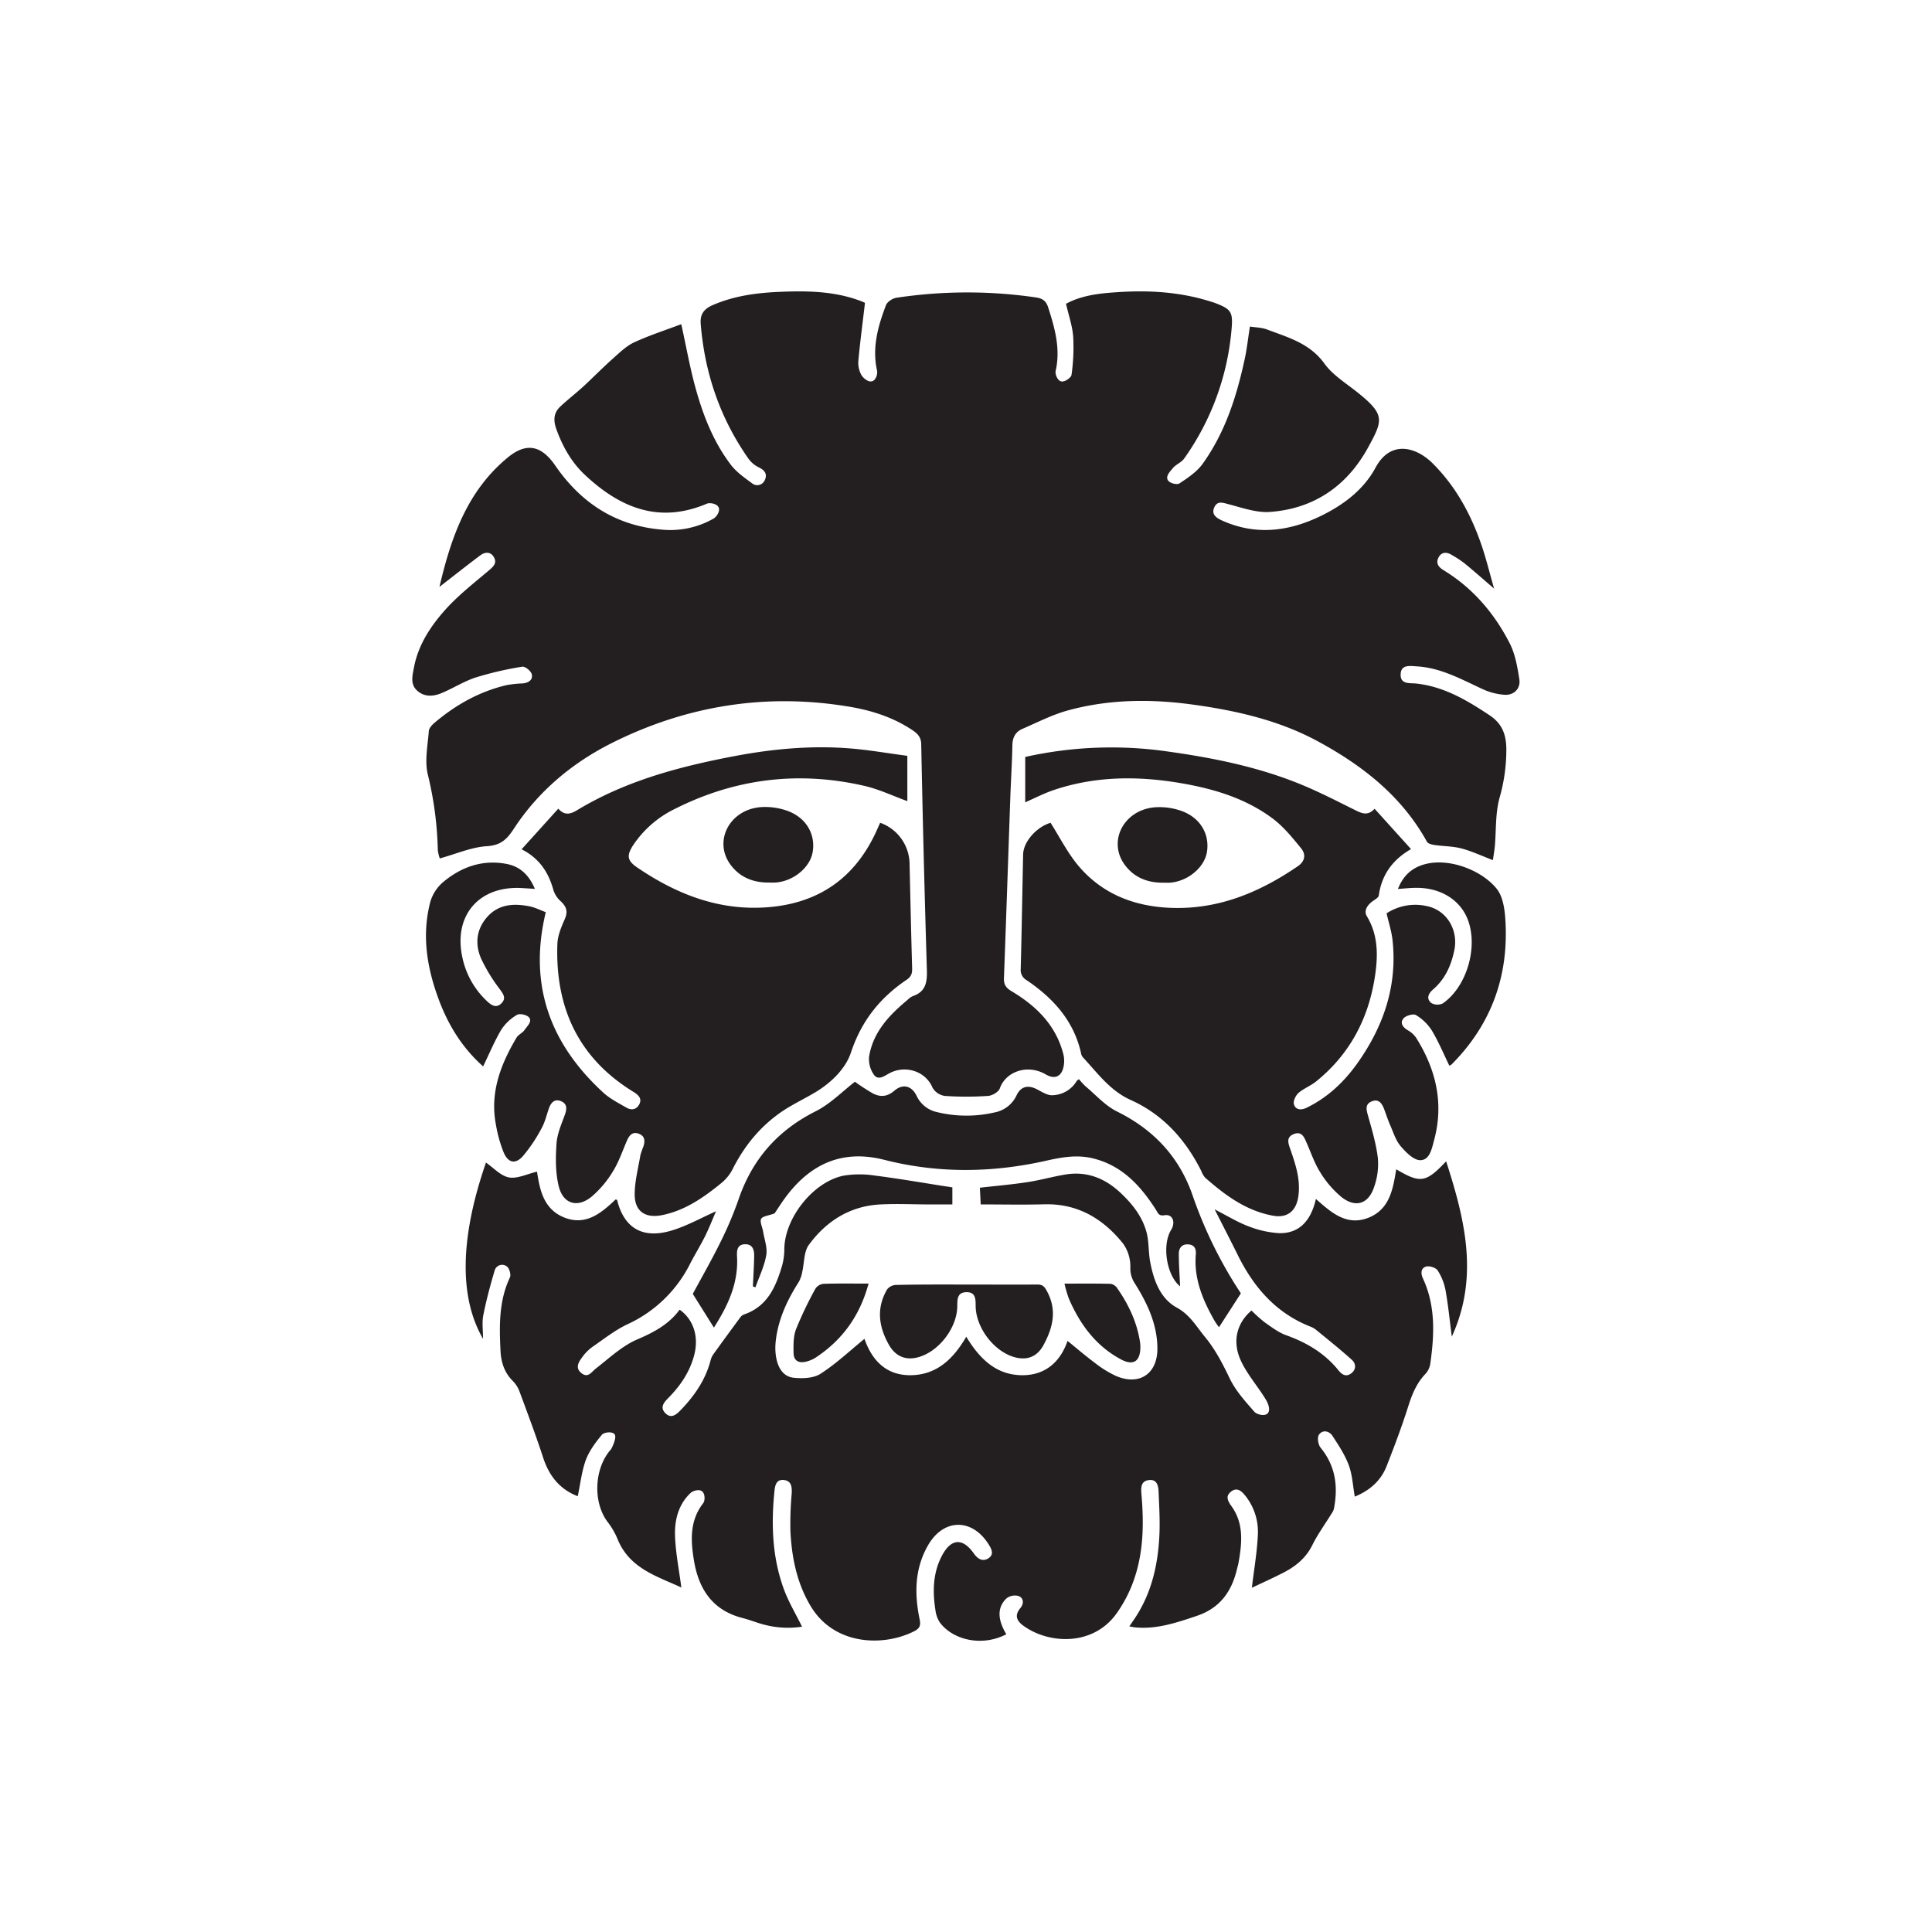<svg id="Livello_1" data-name="Livello 1" xmlns="http://www.w3.org/2000/svg" viewBox="0 0 841.89 841.89">
  <defs>
    <style>
      .cls-1 {
        fill: #231f20;
      }
    </style>
  </defs>
  <title>Glos</title>
  <g>
    <path class="cls-1" d="M191.65,374.06a14.9,14.9,0,0,1-.88-3.83,151.63,151.63,0,0,0-4.38-32.86c-1.38-5.92,0-12.52.47-18.79.09-1.27,1.38-2.68,2.48-3.61,9.24-7.83,19.58-13.65,31.45-16.43a48.3,48.3,0,0,1,6.93-.73c2.54-.22,4.62-1.53,4-4-.33-1.41-2.91-3.5-4.13-3.29a147.13,147.13,0,0,0-20.27,4.69c-5.17,1.68-9.87,4.74-14.94,6.83-3.51,1.45-7.3,1.79-10.5-1s-2.17-6.55-1.53-10c1.86-10.06,7.39-18.36,14-25.68C200,259.15,206.62,254,213,248.6c2-1.7,3.67-3.22,2.24-5.77s-3.94-2.36-6-.79c-5.9,4.42-11.68,9-17.74,13.71,5-21.43,12.06-41.86,29.82-56.43,8.25-6.77,14.71-5.07,20.65,3.56,11.2,16.29,26.37,26.21,46.35,27.9a38.08,38.08,0,0,0,22.62-4.8c1.26-.72,3-3.24,2.21-4.9s-3.87-2.13-5.12-1.6c-20.94,8.91-38,1.71-53.27-12.66-5.75-5.42-9.6-12.26-12.31-19.77-1.36-3.77-1.27-7.05,1.63-9.81,3.27-3.1,6.87-5.84,10.19-8.89,4.33-4,8.42-8.2,12.81-12.1,2.91-2.6,5.84-5.48,9.3-7.08,6.64-3.07,13.66-5.32,20.49-7.9,2.21,10,3.8,19.06,6.23,27.84,3.3,11.93,7.81,23.49,15.4,33.45,2.41,3.16,5.9,5.59,9.17,8a3.55,3.55,0,0,0,5.61-1.4c1.18-2.53,0-4.26-2.62-5.49a12.09,12.09,0,0,1-4.6-3.92c-12.32-17.62-19-37.24-20.72-58.65-.35-4.42,1.7-6.63,5.29-8.17,9.22-4,19-5.32,28.9-5.74,12-.52,23.93-.38,35.39,3.92,1,.38,2,.84,2,.85-1,8.7-2.12,16.93-2.87,25.19a10.89,10.89,0,0,0,1.34,6.31c.83,1.34,3,3.23,4.72,2.65s2.36-3.31,2.07-4.64c-2.23-10,.41-19.36,3.91-28.51.56-1.47,2.86-2.95,4.54-3.21a206.77,206.77,0,0,1,60.79-.14c2.67.38,4.37,1.4,5.29,4.22,2.93,9.07,5.5,18.09,3.3,27.81-.28,1.27.64,4,2.29,4.52s4.48-1.67,4.62-2.77a84.93,84.93,0,0,0,.73-16.7c-.35-4.73-2-9.36-3.12-14.31,6.57-3.57,14.06-4.51,21.52-5,13.77-1,27.46-.3,40.79,3.8.92.28,1.83.55,2.73.89,6.73,2.56,7.73,3.84,7.14,10.89A113.81,113.81,0,0,1,516,199.84c-1.19,1.69-3.56,2.52-4.9,4.14-1.14,1.36-3.06,3.29-2.33,5s4.21,2.33,5.13,1.71c3.7-2.44,7.65-5.08,10.18-8.6,9.77-13.6,14.79-29.28,18.28-45.48,1-4.54,1.49-9.18,2.3-14.31,2.46.39,5.11.4,7.43,1.27,9.15,3.45,18.63,6,25,14.81,3.47,4.86,9,8.32,13.84,12.13,12.81,10.09,11.7,12.52,5.5,24-9.15,17-23.56,27.14-43,28.57-5.89.44-12.06-1.8-18-3.34-2.62-.68-4.91-1.65-6.28,1.34s.78,4.56,3.19,5.66c14.74,6.71,29.18,4.91,43.27-1.93,9.83-4.78,18.64-11.44,23.78-21,6.62-12.32,17.76-8.94,24.8-2,10.08,10,16.67,22.1,21.26,35.34,2.09,6,3.58,12.24,5.62,19.34-4.91-4.22-8.88-7.74-13-11.1a47.43,47.43,0,0,0-5.51-3.6c-2.19-1.34-4.4-1.31-5.67,1.08s-.21,4.15,2,5.5c12.83,7.79,22.26,18.8,29,32,2.4,4.72,3.35,10.32,4.18,15.64.62,4-2.3,7-6.4,6.75a27.23,27.23,0,0,1-9.75-2.54c-9.21-4.25-18.13-9.25-28.57-9.85-2.94-.17-6.87-.9-7,3.48s3.7,3.73,6.73,4c12.12,1.31,22.21,7.3,32.12,13.91,5.3,3.54,7.07,8.21,7.2,14.23a76.06,76.06,0,0,1-3,21.83c-1.8,6.64-1.4,13.87-2,20.83-.18,2-.55,4-.85,6.16-4.84-1.84-9.15-3.88-13.68-5.08-3.79-1-7.86-.94-11.78-1.51-1.17-.17-2.83-.59-3.29-1.43-11-19.93-28.14-33.25-47.57-43.77-16.93-9.16-35.58-13.4-54.56-16-18.28-2.5-36.52-2.34-54.38,2.57-6.79,1.86-13.19,5.18-19.72,8-3.06,1.3-4.36,3.73-4.42,7.17-.14,7.7-.64,15.39-.91,23.09-.92,26.11-1.78,52.23-2.76,78.34-.11,2.82.83,4.26,3.33,5.75,10.8,6.44,19.41,14.88,22.59,27.58a12.27,12.27,0,0,1-.11,6c-1.08,3.83-4,4.79-7.55,2.69-7.88-4.64-17.45-1.36-20.06,6.07-.54,1.55-3.31,3.17-5.15,3.28a137.74,137.74,0,0,1-18.84,0,7.43,7.43,0,0,1-5.35-3.63c-3.12-7.36-12-9.86-18.74-6.26-2.29,1.22-4.92,3.36-6.87.55a11.86,11.86,0,0,1-2-7.87c1.76-10.66,8.76-18,16.73-24.63a8.11,8.11,0,0,1,2.35-1.67c5.55-1.89,6.25-6,6.09-11.25q-1.5-49.29-2.47-98.58c-.07-3.17-1.82-4.72-4-6.16-8.26-5.48-17.56-8.46-27.17-10.08-36.23-6.1-70.95-.58-103.62,15.79-17.22,8.63-32.05,21-42.7,37.32-3.16,4.86-5.86,7.31-12,7.67C205.36,369.19,198.9,372.07,191.65,374.06Z"/>
    <path class="cls-1" d="M415,517.43v7.42c-3.3,0-6.42,0-9.54,0-7.28,0-14.58-.39-21.85,0-13.22.67-23.55,7.26-31.17,17.64-2.18,3-1.91,7.7-2.83,11.61a14.43,14.43,0,0,1-1.46,4.4C343,566.55,339,575.07,338,584.72c-.63,6.11.8,14.88,7.8,15.64,3.87.43,8.69.25,11.75-1.72,6.83-4.39,12.82-10.07,19.15-15.23,3.11,9,9.29,16.27,20.85,15.84,10.95-.41,18-7.27,23.51-16.75,5.57,9.17,12.49,16.34,23.52,16.75,11.61.43,17.84-6.78,20.61-14.94,3.62,2.93,7.7,6.44,12,9.65a46.89,46.89,0,0,0,9.06,5.6c10.1,4.38,18.07-.77,18.1-11.8,0-10.52-4.32-19.72-9.79-28.43a11.84,11.84,0,0,1-2-7.09,17.16,17.16,0,0,0-3.17-10.34C480.64,531,469.55,524.38,455,524.79c-9.06.25-18.13.05-27.65.05-.12-2.45-.23-4.85-.35-7.28,7.16-.82,14-1.4,20.71-2.43,5.55-.84,11-2.4,16.52-3.32,9.37-1.55,17.29,1.61,24.08,8,5.08,4.78,9.4,10.21,11.26,17,1.15,4.16.82,8.71,1.62,13,1.5,8,4.32,16,11.62,20,5.73,3.14,8.35,8,12.1,12.56,4.69,5.65,7.87,11.88,11,18.4,2.58,5.33,6.78,9.94,10.73,14.46.94,1.07,4.32,2.08,5.72.7s.28-4.3-.63-5.82c-3.55-6-8.39-11.28-11.17-17.54-3.75-8.45-1.33-16.34,4.8-21.5a63.67,63.67,0,0,0,5.77,5.17c3,2.1,6,4.41,9.39,5.62,8.86,3.18,16.63,7.77,22.61,15.13,1.55,1.91,3.26,3.2,5.59,1.54s2.26-4.3.33-6c-5.06-4.56-10.4-8.81-15.67-13.14a9.66,9.66,0,0,0-2.53-1.37c-14.89-5.92-24.55-17.11-31.47-31.11-3.13-6.33-6.37-12.59-10.08-19.91,5.7,2.91,10,5.59,14.66,7.34a43.61,43.61,0,0,0,13.12,3c8.61.36,14.08-4.87,16.34-14.89,6.64,5.89,13.4,12,23,8.15,9.17-3.7,10.61-12.5,12-21.08,10.55,6.26,12.93,5.87,21.75-3.46,8.18,25.26,14.39,50.44,2.47,76.39-.89-6.82-1.54-13.52-2.72-20.12a24.28,24.28,0,0,0-3.43-8.71c-.79-1.23-3.62-2.12-5.08-1.69-2.23.67-2.4,2.89-1.35,5.16,5.56,12,5,24.56,3.2,37.18a8.44,8.44,0,0,1-2.08,4.39c-3.93,4.09-5.89,9-7.58,14.35-2.78,8.72-6,17.3-9.35,25.82-2.52,6.45-7.39,10.7-13.89,13.34-.84-4.73-1.05-9.46-2.61-13.68-1.68-4.52-4.43-8.69-7.1-12.77-1.45-2.21-4.3-2.82-5.91-.52-.83,1.19-.35,4.33.71,5.62,6.56,8,7.72,17,5.79,26.76a6.94,6.94,0,0,1-1.09,2.13c-2.8,4.55-6,8.92-8.33,13.67-2.78,5.54-7.15,9.13-12.41,11.84-4.71,2.43-9.55,4.6-13.9,6.67.93-7.82,2.27-15.47,2.62-23.16a25.15,25.15,0,0,0-5.45-16.92c-1.64-2.08-3.65-3.87-6.25-1.81s-1.35,4.15.26,6.42c5.43,7.61,4.51,16.1,3,24.61-.16.94-.46,1.86-.68,2.78-2.32,9.86-7.51,17-17.59,20.37-8.64,2.89-17.17,5.81-26.45,5-.77-.06-1.54-.24-2.86-.45l2.21-3.25c7.23-10.7,10.11-22.78,10.84-35.4.38-6.57,0-13.2-.28-19.79-.09-2.64-.6-5.76-4.21-5.33s-3.52,3.34-3.26,6.36c1.12,13,.88,25.89-3.7,38.24a58.3,58.3,0,0,1-7.3,13.72c-10.22,14.07-29.19,13.14-40.18,5.35-3-2.1-4.42-4.49-1.6-7.88,1.56-1.87,1.54-4.29-.68-5.24a6,6,0,0,0-5.26.92c-4.21,3.9-4.07,9.24-.17,15.72-10.83,5.63-23.46,2.35-29-5.18a12.57,12.57,0,0,1-1.89-5.32c-1.29-8.15-1.12-16.2,2.82-23.71s9-8,13.95-.94c1.73,2.47,3.88,3.55,6.21,2.11,2.8-1.72,1.44-4.25,0-6.45-7.24-11.13-19.42-10.92-26.12.57-5.94,10.19-6.07,21.23-3.76,32.36.58,2.78,0,4-2.28,5.2-13.37,6.83-34.83,6.3-45.13-10.8-6.15-10.21-8.33-21.41-8.9-33a151.4,151.4,0,0,1,.56-16.06c.17-2.84,0-5.61-3.38-6-3.26-.35-3.86,2.17-4.13,4.91-1.48,14.66-.95,29.15,4.27,43.09,2,5.33,5,10.3,7.75,15.91a40.36,40.36,0,0,1-16-.75c-3.32-.8-6.51-2.15-9.83-3-13.18-3.33-19.24-12.64-21.29-25.27-1.42-8.69-1.84-17.21,4.09-24.83.76-1,.88-4-.5-5.11s-4.06-.23-5.08.74c-5.22,4.94-6.93,11.66-6.73,18.43.23,7.55,1.77,15.06,2.75,22.72-10.6-4.93-22.85-8.32-27.95-21.5a34.19,34.19,0,0,0-4.42-7.4c-6.24-8.65-5.53-23.15,1.64-31.23.37-.41,2.85-5.37,1.58-6.71s-4.66-.69-5.44.25c-2.75,3.31-5.5,7-7,10.93-1.82,4.93-2.37,10.34-3.55,15.88-7.51-2.85-12.33-8.5-15-16.58-3.22-9.87-6.88-19.6-10.49-29.34a12.94,12.94,0,0,0-2.93-4.42c-3.63-3.64-5-8.2-5.24-13-.53-10.87-.76-21.71,4.1-32,.57-1.18-.24-4-1.33-4.78a3.37,3.37,0,0,0-5.35,1.9c-1.91,6.39-3.63,12.86-4.92,19.39-.63,3.18-.11,6.58-.11,10.24-10.27-17.66-10.31-43.33,1.28-76.8,3.24,2.22,6.37,5.79,10,6.47s7.94-1.51,12.24-2.51c1.15,7.44,2.65,16.19,11.69,19.91,9.47,3.88,16.24-1.78,22.58-7.81.24.11.61.15.64.29,3.09,12.46,11.4,17.2,24.37,13.08,6.34-2,12.26-5.32,18.72-8.2-1.53,3.54-3,7.26-4.73,10.81-2,4-4.4,7.89-6.48,11.9A57.19,57.19,0,0,1,273.56,577c-5.53,2.58-10.45,6.53-15.52,10a19.83,19.83,0,0,0-4.32,4.4c-1.59,2.12-3.17,4.64-.42,6.9,2.95,2.42,4.37-.43,6.43-2,5.79-4.53,11.4-9.82,18-12.65,7.28-3.11,13.76-6.58,18.43-12.95,6.06,4.32,8.39,11.68,6.4,19.58-1.88,7.41-6,13.49-11.29,18.85-2,2-3.82,4.2-1.32,6.69s4.68.7,6.65-1.34c6.11-6.32,10.95-13.37,13.13-22a7.58,7.58,0,0,1,1.27-2.54q5.63-7.82,11.35-15.56a4.22,4.22,0,0,1,1.74-1.55c10.31-3.44,14-12.08,16.74-21.39a27.64,27.64,0,0,0,.95-7.32c.23-13.54,12.73-29.28,26-31.85a43.59,43.59,0,0,1,13.49,0c10.31,1.31,20.56,3.1,30.84,4.7C413.07,517.08,414,517.25,415,517.43Z"/>
    <path class="cls-1" d="M457.8,358.54c3.85,6.09,7.1,12.5,11.52,18,9.7,11.94,22.82,17.75,38,18.9,21.74,1.64,40.68-5.94,58.25-18,3.26-2.23,3.49-5.23,1.41-7.77-3.78-4.64-7.67-9.45-12.41-13-11.79-8.8-25.64-12.95-40-15.4-18.65-3.19-37.23-3.13-55.39,3-4.23,1.42-8.23,3.52-12.43,5.35V329.85a171.9,171.9,0,0,1,62-2.39c19.08,2.66,37.92,6.4,55.88,13.45,8.9,3.49,17.44,7.9,26,12.16,2.94,1.46,5.49,2.49,8.36-.65L614.87,370c-8.23,4.76-12.81,11.36-14.06,20.25-.13.91-1.62,1.71-2.59,2.41-2.36,1.68-4.08,4.14-2.57,6.65,4.91,8.11,4.84,16.94,3.58,25.62-2.71,18.59-10.92,34.43-25.78,46.37-2.34,1.88-5.33,3-7.57,4.92-1.23,1.09-2.41,3.48-2.06,4.89.66,2.58,3.17,2.75,5.43,1.66,9.27-4.48,16.51-11.33,22.39-19.65,11.3-16,17.33-33.61,15.17-53.42-.42-3.89-1.68-7.69-2.59-11.71a22.91,22.91,0,0,1,17.62-3.13c8.6,1.8,13.74,10.36,11.89,19.27-1.37,6.6-4,12.51-9.27,17.05-2,1.71-3.11,4-.72,5.92a5.39,5.39,0,0,0,5,.13c10.51-7.31,15.5-24.69,10.8-36.66-3.38-8.63-12.09-13.89-22.77-13.68-2.33,0-4.65.29-7.61.49,2-5.05,5.11-8.41,9.95-10.22,11.1-4.13,26.58,1.86,33.17,10.24,2.49,3.17,3.31,8.17,3.63,12.42,1.82,24.76-5.71,46.26-23.34,64a4,4,0,0,1-1,.56c-2.52-5.17-4.71-10.47-7.63-15.32a20.91,20.91,0,0,0-6.92-6.73c-1.17-.71-4.43.23-5.45,1.48-1.69,2.06-.15,3.94,2.06,5.24a10.42,10.42,0,0,1,3.51,3.25c8.6,13.74,12.11,28.44,7.81,44.44-1,3.66-1.84,8.75-6,8.82-2.85.06-6.25-3.37-8.51-6s-3.21-6-4.58-9.08c-1.05-2.37-1.83-4.87-2.76-7.3-1-2.59-2.55-4.54-5.56-3.15-2.71,1.25-2.16,3.48-1.45,6,1.73,6.18,3.6,12.4,4.34,18.73a30.07,30.07,0,0,1-1.65,12.49c-2.42,7.37-8,9.21-14.12,4.45a42.79,42.79,0,0,1-9.3-10.77c-2.48-3.88-4-8.4-5.86-12.65-1.13-2.53-2.11-5.57-5.81-4.06-3.4,1.4-2.26,4.15-1.38,6.68,2.35,6.76,4.59,13.55,3.38,20.89-1,6-4.77,9-10.73,8-11.83-2.07-21.08-8.94-29.82-16.63a9.14,9.14,0,0,1-1.63-2.81c-6.85-13.71-16.7-24.69-30.75-31-9.17-4.12-14.56-11.87-21-18.75a4.2,4.2,0,0,1-.73-1.9c-3.22-14-12.13-23.75-23.59-31.53a5.07,5.07,0,0,1-2.65-4.95c.43-16.64.7-33.29,1.05-49.94C446,366.7,451.74,360.34,457.8,358.54Z"/>
    <path class="cls-1" d="M210.52,464.69c-9-8-15.09-17.82-19.23-28.88-5.2-13.87-7.61-28.14-3.79-42.76a17.87,17.87,0,0,1,5.59-8.66c7.89-6.6,17.07-9.89,27.53-7.95,6,1.11,9.89,4.83,12.46,10.89l-5.52-.34c-18.69-1.16-30,11.81-26.12,30a36.16,36.16,0,0,0,10.93,19.41c1.88,1.76,3.92,3,6.11.83,2.34-2.33.72-4.19-.85-6.4a72.75,72.75,0,0,1-8-13.15c-2.72-6.32-2.08-12.73,2.69-18.12,5-5.6,11.52-5.94,18.26-4.65,2.63.51,5.11,1.81,7.25,2.59-7.66,31.72,1.93,57.39,25.08,78.64,2.89,2.65,6.55,4.49,10,6.49,2.16,1.27,4.37,1,5.65-1.4s-.24-4-2.31-5.3c-24.18-14.73-34.32-36.83-33.37-64.49.12-3.69,1.69-7.46,3.22-10.91s.64-5.59-1.89-7.91a10.85,10.85,0,0,1-3.06-4.81c-2.13-7.62-6.06-13.77-13.86-17.72l16-17.71c2.68,3.09,5.31,2.41,8.11.71,21.47-13,45.28-19.22,69.65-23.79,16.14-3,32.42-4.46,48.82-3.21,8.44.64,16.82,2.13,25.51,3.27v19.74c-6.15-2.22-12.34-5.19-18.86-6.68-28.62-6.54-56.19-3.17-82.44,10.07a45.92,45.92,0,0,0-18.16,15.79c-3,4.64-2.6,6.8,1.9,9.84,16.77,11.37,34.89,18.59,55.56,17.3,22.56-1.4,38.83-12.24,48.36-32.89.62-1.35,1.2-2.71,1.8-4a19.26,19.26,0,0,1,12.81,17.57c.35,15.27.69,30.53,1.12,45.8.06,2.22-.33,3.65-2.42,5.06-11.58,7.82-19.67,17.93-24.23,31.67-2.41,7.25-8.86,13.44-16.06,17.66-3.32,1.94-6.74,3.69-10.07,5.61-11.31,6.5-19.51,15.86-25.38,27.44a19.15,19.15,0,0,1-4.74,6c-7.79,6.38-16,12.17-26.15,14.18-7.26,1.44-11.9-1.72-11.84-9.09,0-5.66,1.52-11.32,2.47-17a33.62,33.62,0,0,1,1.34-3.88c.7-2.3.72-4.48-2-5.51s-4.11.63-5.1,2.82c-2,4.48-3.53,9.28-6.1,13.41a44.83,44.83,0,0,1-9.41,11.21c-6.15,5-12.37,3.17-14.28-4.47-1.49-5.94-1.41-12.45-1-18.63.28-4.26,2.14-8.47,3.63-12.58.92-2.55,1.11-4.75-1.59-5.92s-4.4.45-5.31,3c-1.06,3-1.75,6.14-3.27,8.85a67.42,67.42,0,0,1-8.16,12.13c-3.22,3.57-6.35,2.91-8.3-1.62a58,58,0,0,1-3.4-12.18c-2.68-13.95,2.06-26.25,9-37.92.79-1.32,2.59-2,3.46-3.29,1-1.5,3.06-3.34,2.31-5s-4.4-2.31-5.53-1.65a20.61,20.61,0,0,0-7,6.65C215.46,453.77,213.24,459.12,210.52,464.69Z"/>
    <path class="cls-1" d="M372.54,471.38a87.84,87.84,0,0,0,7.77,5.06c3.23,1.69,6.24,1.57,9.39-1.13,3.74-3.22,7.59-2.17,9.7,2.17a12.8,12.8,0,0,0,9,7.15,54.17,54.17,0,0,0,24.91.14,13.24,13.24,0,0,0,9.69-7.51c1.85-3.88,5-4.58,8.83-2.6,2.18,1.12,4.61,2.74,6.83,2.6A12.7,12.7,0,0,0,469.22,471c.13-.22.42-.34.95-.74a30.34,30.34,0,0,0,2.88,3.13c4.49,3.76,8.56,8.42,13.67,10.94,16,7.91,27.19,19.82,33,36.67a189.41,189.41,0,0,0,21,42.59l-9.52,14.76a30.67,30.67,0,0,1-2-2.89c-5.1-9-9-18.23-8.11-28.87.21-2.37-.58-4.12-3.22-4.33-2.82-.23-4.18,1.61-4.19,4,0,4.9.37,9.81.56,14.27-5.77-4.58-8.1-17.81-3.87-24.67,2-3.31.59-6.89-2.87-6.31-2.68.46-2.93-1.06-3.84-2.48-6.62-10.28-14.51-19-27-22.2-7.21-1.88-14.08-.59-21.12,1-23.4,5.22-46.86,5.49-70.19-.46-17.56-4.48-31.28,1.22-42.12,15.1-2.27,2.91-4.22,6.08-5.71,8.24-2.56,1-5.2,1.16-5.85,2.4s.55,3.63.86,5.53c.56,3.43,1.94,7,1.37,10.29-.83,4.8-3.07,9.36-4.71,14l-1.11-.42c.2-4.45.49-8.9.56-13.35.05-2.7-.78-5.13-4.11-5s-3.51,2.78-3.36,5.43c.64,11.69-4.11,21.55-10.08,30.88l-9.2-14.68c3.87-7.19,8.23-14.79,12.1-22.64a157.43,157.43,0,0,0,7.83-18.51c5.95-17.4,16.92-30,33.45-38.34C361.68,481.16,367,475.68,372.54,471.38Z"/>
    <path class="cls-1" d="M421.13,559.75c10.3,0,20.61.07,30.92,0,2.28,0,3.06.86,4.15,2.86,4.49,8.23,2.65,15.84-1.43,23.43-2.67,5-6.91,6.84-12.35,5.45-9.17-2.34-17.34-13-17.27-22.69,0-3-.17-5.77-4-5.72s-4,2.75-4,5.79c.08,9.72-8.17,20.35-17.36,22.64-5.4,1.35-9.66-.63-12.41-5.46-4.5-7.93-5.57-16-.85-24.11a5.06,5.06,0,0,1,3.71-2C400.51,559.68,410.82,559.75,421.13,559.75Z"/>
    <path class="cls-1" d="M507,384.64c-6.85.08-12.73-2.17-16.87-7.78-7.51-10.18-.54-23.87,13-25.06a28.42,28.42,0,0,1,11.66,1.56c8.27,2.92,12.45,10.21,11.13,18-1.14,6.71-8.29,12.65-16,13.27C508.91,384.71,507.94,384.64,507,384.64Z"/>
    <path class="cls-1" d="M335.19,384.58c-6.84.08-12.73-2.18-16.87-7.79-7.51-10.18-.53-23.86,13-25.06A28.74,28.74,0,0,1,343,353.29c8.27,2.92,12.45,10.21,11.13,18-1.14,6.71-8.29,12.65-16,13.27C337.12,384.64,336.15,384.58,335.19,384.58Z"/>
    <path class="cls-1" d="M378.49,559.34c-3.9,14.32-11.59,24.69-23.12,32.29a13.77,13.77,0,0,1-3.75,1.63c-3.18.9-5.73,0-5.81-3.6-.08-3.49-.14-7.27,1.07-10.44a163.25,163.25,0,0,1,8.45-17.66,4.79,4.79,0,0,1,3.49-2.12C365.11,559.23,371.4,559.34,378.49,559.34Z"/>
    <path class="cls-1" d="M463.86,559.35c7,0,13.58-.08,20.15.09a4.35,4.35,0,0,1,2.82,1.89c4.89,7,8.54,14.64,9.9,23.2a15.6,15.6,0,0,1,.2,2.46c0,6.15-2.95,8.28-8.35,5.43-11-5.82-18-15.35-22.83-26.57A55.36,55.36,0,0,1,463.86,559.35Z"/>
  </g>
</svg>
